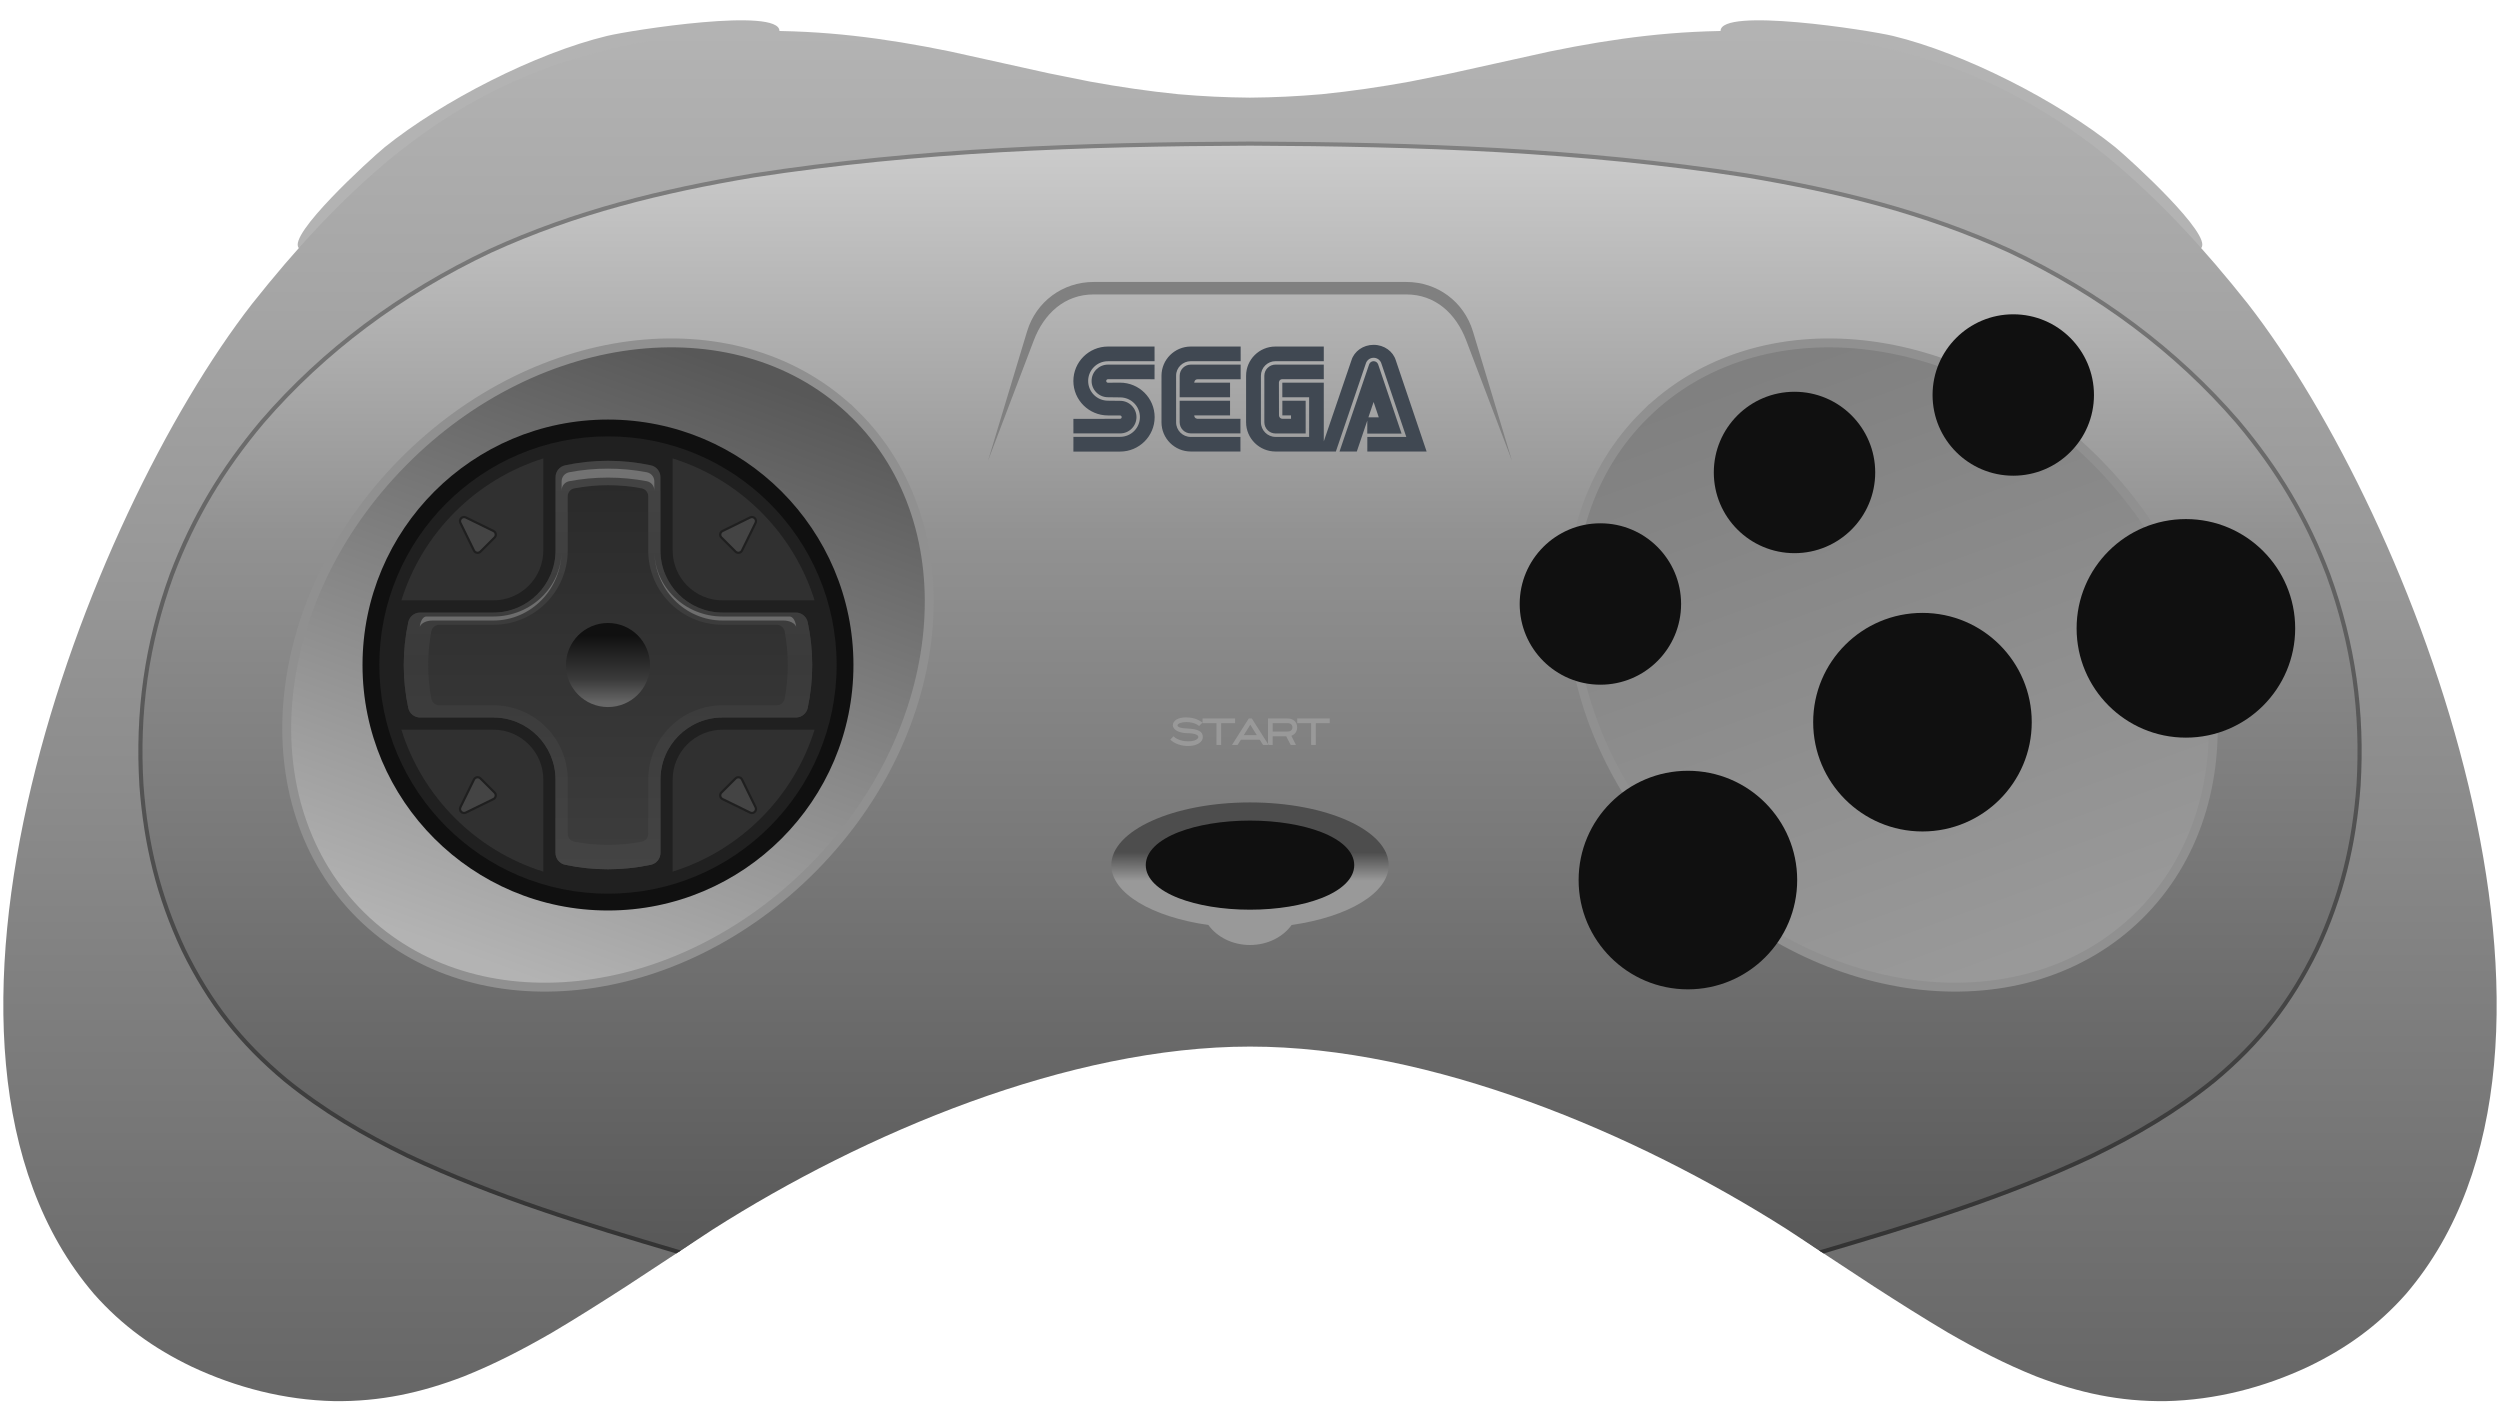 <?xml version="1.0" encoding="UTF-8"?>
<!DOCTYPE svg PUBLIC "-//W3C//DTD SVG 1.1//EN" "http://www.w3.org/Graphics/SVG/1.1/DTD/svg11.dtd">
<svg xml:space="preserve" viewBox="0 0 562 316" width="562px" height="316px" version="1.1" style="shape-rendering:geometricPrecision; fill-rule:evenodd; clip-rule:evenodd" xmlns="http://www.w3.org/2000/svg" xmlns:xlink="http://www.w3.org/1999/xlink">
 <defs>
  <style type="text/css">
    .str0 {stroke:#909090;stroke-width:2}
    .fil10 {fill:#101010}
    .fil14 {fill:#1F1F1F}
    .fil11 {fill:#202020}
    .fil13 {fill:#303030}
    .fil9 {fill:#404852}
    .fil15 {fill:#444444}
    .fil4 {fill:gray}
    .fil7 {fill:#999999}
    .fil0 {fill:#B3B3B3}
    .fil18 {fill:white;fill-opacity:0.25}
    .fil1 {fill:url(#id0)}
    .fil8 {fill:url(#id1)}
    .fil5 {fill:url(#id2)}
    .fil6 {fill:url(#id3)}
    .fil12 {fill:url(#id4)}
    .fil17 {fill:url(#id5)}
    .fil3 {fill:url(#id6)}
    .fil2 {fill:url(#id7)}
    .fil16 {fill:url(#id8)}
  </style>
  <linearGradient id="id0" gradientUnits="userSpaceOnUse" x1="281" y1="314.98" x2="281" y2="6.943">
   <stop offset="0" style="stop-opacity:1; stop-color:#666666"/>
   <stop offset="0.45" style="stop-opacity:1; stop-color:#8C8C8C"/>
   <stop offset="1" style="stop-opacity:1; stop-color:#B3B3B3"/>
  </linearGradient>
  <linearGradient id="id1" gradientUnits="userSpaceOnUse" x1="280.999" y1="198.013" x2="281" y2="191.603">
   <stop offset="0" style="stop-opacity:1; stop-color:#999999"/>
   <stop offset="1" style="stop-opacity:1; stop-color:#4D4D4D"/>
  </linearGradient>
  <linearGradient id="id2" gradientUnits="userSpaceOnUse" x1="111.854" y1="217.505" x2="161.495" y2="81.492">
   <stop offset="0" style="stop-opacity:1; stop-color:#B3B3B3"/>
   <stop offset="1" style="stop-opacity:1; stop-color:#585858"/>
  </linearGradient>
  <linearGradient id="id3" gradientUnits="userSpaceOnUse" x1="450.146" y1="217.505" x2="400.505" y2="81.492">
   <stop offset="0" style="stop-opacity:1; stop-color:#999999"/>
   <stop offset="1" style="stop-opacity:1; stop-color:gray"/>
  </linearGradient>
  <linearGradient id="id4" gradientUnits="userSpaceOnUse" x1="136.675" y1="195.41" x2="136.675" y2="103.587">
   <stop offset="0" style="stop-opacity:1; stop-color:#3D3D3D"/>
   <stop offset="0.5" style="stop-opacity:1; stop-color:#333333"/>
   <stop offset="1" style="stop-opacity:1; stop-color:#292929"/>
  </linearGradient>
  <linearGradient id="id5" gradientUnits="userSpaceOnUse" x1="136.674" y1="158.002" x2="136.674" y2="142.883">
   <stop offset="0" style="stop-opacity:1; stop-color:#666666"/>
   <stop offset="0.35" style="stop-opacity:1; stop-color:#3B3B3B"/>
   <stop offset="1" style="stop-opacity:1; stop-color:#101010"/>
  </linearGradient>
  <linearGradient id="id6" gradientUnits="userSpaceOnUse" x1="281.001" y1="281.777" x2="281.001" y2="31.816">
   <stop offset="0" style="stop-opacity:1; stop-color:#333333"/>
   <stop offset="1" style="stop-opacity:1; stop-color:gray"/>
  </linearGradient>
  <linearGradient id="id7" gradientUnits="userSpaceOnUse" x1="281" y1="281.464" x2="281" y2="32.281">
   <stop offset="0" style="stop-opacity:1; stop-color:#585858"/>
   <stop offset="0.65" style="stop-opacity:1; stop-color:#929292"/>
   <stop offset="1" style="stop-opacity:1; stop-color:#CCCCCC"/>
  </linearGradient>
  <linearGradient id="id8" gradientUnits="userSpaceOnUse" x1="136.675" y1="195.41" x2="136.675" y2="103.586">
   <stop offset="0" style="stop-opacity:1; stop-color:#444444"/>
   <stop offset="0.5" style="stop-opacity:1; stop-color:#3A3A3A"/>
   <stop offset="1" style="stop-opacity:1; stop-color:#444444"/>
  </linearGradient>
 </defs>
 <g>
  <g id="shell">
   <path class="fil0" d="M475.529 33.097c-12.973,-10.42 -33.935,-21.143 -50.009,-25.026 -5.378,-1.299 -38.81,-6.505 -38.739,-1.1 0.147,0.968 3.377,0.748 5.137,0.768 16.307,0.377 31.066,2.815 46.467,8.284 13.016,4.824 23.518,11.405 34.332,20.091 7.795,6.435 19.517,21.167 22.108,19.646 2.646,-2.906 -15.798,-19.766 -19.296,-22.663zm-389.058 0c12.973,-10.42 33.935,-21.143 50.009,-25.026 5.378,-1.299 38.81,-6.505 38.739,-1.1 -0.147,0.968 -3.377,0.748 -5.137,0.768 -16.307,0.377 -31.066,2.815 -46.467,8.284 -13.016,4.824 -23.518,11.405 -34.332,20.091 -7.795,6.435 -19.517,21.167 -22.108,19.646 -2.646,-2.906 15.798,-19.766 19.296,-22.663z"/>
   <path class="fil1" d="M409.488 281.463l11.709 7.694c5.566,3.586 11.032,7.059 16.728,10.429 6.507,3.747 12.812,7.032 19.795,9.825 9.621,3.699 18.838,5.697 29.178,5.562 11.14,-0.251 21.947,-3.029 32.019,-7.751 8.559,-4.125 15.636,-9.206 21.951,-16.34 47.654,-55.702 1.702,-174.695 -35.537,-222.576 -9.729,-12.242 -19.604,-23.143 -31.687,-33.119 -10.814,-8.686 -21.673,-15.124 -34.688,-19.948 -15.402,-5.469 -30.66,-7.907 -46.967,-8.285 -15.266,-0.171 -28.646,1.563 -43.568,4.613l-22.145 4.901 -9.343 1.878c-6.65,1.209 -13.107,2.158 -19.833,2.837 -5.435,0.471 -10.645,0.724 -16.1,0.768 -5.455,-0.044 -10.665,-0.297 -16.1,-0.768 -6.726,-0.679 -13.183,-1.628 -19.833,-2.837l-9.343 -1.878 -22.145 -4.901c-14.922,-3.05 -28.302,-4.784 -43.568,-4.613 -16.307,0.378 -31.565,2.816 -46.967,8.285 -13.015,4.824 -23.874,11.262 -34.688,19.948 -12.083,9.976 -21.958,20.877 -31.687,33.119 -37.239,47.881 -83.191,166.874 -35.537,222.576 6.315,7.134 13.392,12.215 21.951,16.34 10.072,4.722 20.879,7.5 32.019,7.751 10.34,0.135 19.557,-1.863 29.178,-5.562 6.983,-2.793 13.288,-6.078 19.795,-9.825 5.696,-3.37 11.162,-6.843 16.728,-10.429l11.744 -7.717c37.147,-24.409 51.591,-71.167 128.453,-71.167 76.862,0 91.329,46.77 128.488,71.19z"/>
   <path class="fil2" d="M44.442 116.208c3.974,-7.561 8.73,-14.494 14.519,-21.388 14.145,-16.399 31.691,-29.184 51.236,-38.425 19.172,-8.759 38.499,-13.482 59.226,-16.966 37.282,-5.768 73.905,-6.989 111.577,-7.148 37.674,0.159 74.293,1.381 111.577,7.148 20.727,3.485 40.052,8.207 59.226,16.966 19.513,9.226 37.121,22.041 51.235,38.425 5.784,6.88 10.545,13.823 14.52,21.388 2.171,4.129 4.106,8.444 5.847,13.035 5.639,15.536 7.807,30.894 6.792,47.388 -0.995,13.172 -3.829,24.91 -9.457,36.89 -5.856,11.962 -12.79,20.777 -22.939,29.27 -8.601,6.965 -17.515,12.183 -27.442,17.015 -19.897,9.364 -39.772,15.405 -60.87,21.657l-7.77 -5.106c-34.011,-21.643 -79.976,-41.084 -120.719,-41.084 -40.743,0 -86.704,19.441 -120.719,41.084l-7.771 5.107c-21.091,-6.251 -40.979,-12.293 -60.869,-21.658 -9.923,-4.827 -18.847,-10.054 -27.443,-17.015 -10.151,-8.497 -17.079,-17.303 -22.939,-29.27 -5.619,-11.961 -8.473,-23.736 -9.457,-36.89 -1.009,-16.476 1.148,-31.87 6.792,-47.388 1.744,-4.596 3.68,-8.91 5.848,-13.035z"/>
   <path class="fil3" d="M281 32.746c-18.82,0.079 -37.384,0.425 -55.909,1.471 -18.507,1.044 -36.96,2.789 -55.569,5.667 -10.352,1.74 -20.373,3.793 -30.171,6.498 -9.79,2.703 -19.385,6.063 -28.939,10.426 -9.91,4.686 -19.318,10.29 -28.008,16.807 -8.397,6.299 -16.144,13.459 -23.073,21.489 -4.458,5.309 -8.314,10.656 -11.656,16.278 -3.343,5.624 -6.187,11.543 -8.645,18.025 -2.81,7.726 -4.752,15.422 -5.866,23.236 -1.113,7.809 -1.399,15.74 -0.898,23.939 0.49,6.551 1.447,12.772 2.979,18.828 1.532,6.058 3.64,11.965 6.436,17.914 2.907,5.939 6.081,11.095 9.783,15.82 3.714,4.734 7.983,9.063 13.033,13.29 4.277,3.463 8.639,6.497 13.167,9.267 4.531,2.771 9.23,5.279 14.179,7.686 9.924,4.672 19.853,8.509 29.932,11.958 10.097,3.455 20.332,6.518 30.866,9.64l0.413 0.122 -1.019 0.669c-10.435,-3.093 -20.578,-6.133 -30.559,-9.548 -10.109,-3.459 -20.07,-7.31 -30.034,-12.001 -4.974,-2.419 -9.703,-4.942 -14.263,-7.731 -4.56,-2.789 -8.963,-5.853 -13.279,-9.348 -5.101,-4.269 -9.394,-8.618 -13.147,-13.403 -3.744,-4.777 -6.973,-10.018 -9.911,-16.02 -2.824,-6.01 -4.957,-11.98 -6.502,-18.089 -1.545,-6.109 -2.509,-12.368 -3.002,-18.971 -0.506,-8.26 -0.218,-16.28 0.904,-24.153 1.123,-7.878 3.081,-15.638 5.915,-23.428 2.479,-6.537 5.348,-12.509 8.716,-18.176 3.37,-5.669 7.242,-11.041 11.73,-16.387 6.972,-8.078 14.792,-15.311 23.243,-21.649 8.745,-6.559 18.192,-12.189 28.153,-16.898 9.602,-4.385 19.27,-7.773 29.104,-10.489 9.84,-2.716 19.869,-4.772 30.244,-6.515 18.654,-2.885 37.168,-4.637 55.693,-5.683 18.523,-1.046 37.112,-1.392 55.963,-1.471 18.851,0.079 37.436,0.425 55.959,1.471 18.524,1.046 37.039,2.798 55.693,5.683 10.375,1.743 20.404,3.799 30.243,6.515 9.834,2.716 19.503,6.104 29.105,10.489 9.961,4.709 19.407,10.339 28.152,16.898 8.451,6.338 16.272,13.571 23.243,21.649 4.489,5.346 8.361,10.718 11.73,16.387 3.369,5.667 6.238,11.639 8.717,18.176 2.833,7.79 4.792,15.55 5.914,23.428 1.122,7.873 1.41,15.893 0.905,24.153 -0.494,6.603 -1.458,12.862 -3.003,18.971 -1.545,6.109 -3.677,12.079 -6.502,18.089 -2.938,6.002 -6.167,11.243 -9.911,16.02 -3.753,4.785 -8.045,9.134 -13.146,13.403 -4.317,3.495 -8.719,6.559 -13.28,9.348 -4.56,2.789 -9.289,5.312 -14.263,7.731 -9.964,4.691 -19.925,8.542 -30.033,12.001 -9.982,3.415 -20.125,6.455 -30.56,9.549l-1.02 -0.67 0.415 -0.122c10.533,-3.122 20.768,-6.185 30.866,-9.64 10.079,-3.449 20.007,-7.286 29.931,-11.958 4.949,-2.407 9.648,-4.915 14.179,-7.686 4.529,-2.77 8.891,-5.804 13.167,-9.267 5.05,-4.227 9.32,-8.556 13.033,-13.29 3.703,-4.725 6.876,-9.881 9.784,-15.82 2.795,-5.949 4.903,-11.856 6.436,-17.914 1.532,-6.056 2.489,-12.277 2.978,-18.828 0.501,-8.199 0.215,-16.13 -0.898,-23.939 -1.113,-7.814 -3.056,-15.51 -5.865,-23.236 -2.459,-6.482 -5.302,-12.401 -8.646,-18.025 -3.342,-5.622 -7.198,-10.969 -11.656,-16.278 -6.929,-8.03 -14.675,-15.19 -23.073,-21.489 -8.69,-6.517 -18.098,-12.121 -28.007,-16.807 -9.554,-4.363 -19.15,-7.723 -28.94,-10.426 -9.797,-2.705 -19.819,-4.758 -30.17,-6.498 -18.609,-2.878 -37.063,-4.623 -55.569,-5.667 -18.525,-1.046 -37.091,-1.392 -55.911,-1.471z"/>
   <path class="fil4" d="M339.913 103.634l-8.798 -29.13c-2.016,-6.677 -7.988,-11.118 -14.972,-11.118l-70.287 0c-6.984,0 -12.955,4.442 -14.972,11.118l-8.798 29.13 10.304 -27.099c2.307,-6.066 6.967,-10.346 13.466,-10.346l70.287 0c6.499,0 11.159,4.281 13.466,10.346l10.304 27.099z"/>
   <path class="fil5 str0" d="M192.207 93.184c25.498,25.144 21.304,70.739 -9.366,101.841 -30.67,31.102 -76.202,35.931 -101.699,10.787 -25.498,-25.143 -21.304,-70.739 9.366,-101.84 30.67,-31.102 76.202,-35.931 101.699,-10.788z"/>
   <path class="fil6 str0" d="M369.793 93.184c-25.497,25.144 -21.304,70.739 9.366,101.841 30.67,31.102 76.202,35.931 101.699,10.787 25.497,-25.143 21.304,-70.739 -9.366,-101.84 -30.67,-31.102 -76.202,-35.931 -101.699,-10.788z"/>
   <path class="fil7" d="M267.083 167.699c-0.362,0 -0.73,-0.029 -1.104,-0.089 -0.373,-0.059 -0.735,-0.148 -1.088,-0.269 -0.352,-0.122 -0.682,-0.273 -0.991,-0.453 -0.31,-0.18 -0.585,-0.392 -0.825,-0.637l0.729 -0.736c0.192,0.192 0.415,0.36 0.672,0.504 0.255,0.144 0.528,0.262 0.816,0.356 0.288,0.093 0.583,0.163 0.887,0.208 0.304,0.045 0.606,0.068 0.904,0.068 0.592,0 1.058,-0.06 1.397,-0.179 0.338,-0.12 0.577,-0.257 0.715,-0.41 0.166,-0.175 0.228,-0.339 0.189,-0.49 -0.04,-0.152 -0.167,-0.284 -0.381,-0.395 -0.213,-0.111 -0.503,-0.199 -0.872,-0.262 -0.368,-0.064 -0.797,-0.096 -1.288,-0.096 -0.48,-0.016 -0.912,-0.071 -1.296,-0.164 -0.384,-0.093 -0.712,-0.216 -0.984,-0.368 -0.272,-0.152 -0.485,-0.33 -0.64,-0.532 -0.154,-0.203 -0.248,-0.422 -0.28,-0.656 0.006,-0.288 0.082,-0.545 0.228,-0.772 0.147,-0.227 0.351,-0.419 0.612,-0.576 0.262,-0.157 0.576,-0.277 0.944,-0.36 0.368,-0.083 0.779,-0.124 1.232,-0.124 0.31,0 0.623,0.021 0.94,0.064 0.318,0.042 0.632,0.11 0.944,0.204 0.312,0.093 0.618,0.214 0.917,0.364 0.298,0.149 0.584,0.333 0.855,0.552l-0.751 0.752c-0.209,-0.171 -0.431,-0.313 -0.669,-0.428 -0.237,-0.115 -0.48,-0.205 -0.728,-0.272 -0.248,-0.067 -0.498,-0.115 -0.752,-0.144 -0.253,-0.029 -0.505,-0.044 -0.756,-0.044 -0.266,0 -0.517,0.02 -0.752,0.06 -0.234,0.04 -0.441,0.093 -0.62,0.16 -0.178,0.067 -0.321,0.146 -0.427,0.24 -0.107,0.093 -0.161,0.193 -0.161,0.3 0,0.192 0.19,0.349 0.568,0.472 0.379,0.122 0.918,0.197 1.616,0.224 0.63,0.027 1.167,0.083 1.612,0.168 0.446,0.085 0.81,0.207 1.092,0.364 0.283,0.157 0.488,0.352 0.616,0.584 0.129,0.232 0.192,0.508 0.192,0.828 0,0.251 -0.07,0.495 -0.212,0.732 -0.141,0.237 -0.352,0.448 -0.632,0.632 -0.28,0.184 -0.625,0.333 -1.036,0.448 -0.41,0.115 -0.888,0.172 -1.432,0.172zm10.561 -5.136l-3.129 0 0 4.904 -1.056 0 0 -4.904 -3.127 0 0 -1.048 7.312 0 0 1.048zm3.768 -1.048l3.776 5.952 -1.248 0 -0.744 -1.168 -4.248 0 -0.744 1.168 -1.256 0 3.776 -5.952 0.688 0zm-1.808 3.736l2.928 0c-0.128,-0.199 -0.248,-0.385 -0.36,-0.561 -0.112,-0.178 -0.224,-0.356 -0.336,-0.539 -0.112,-0.181 -0.231,-0.372 -0.356,-0.569 -0.125,-0.199 -0.263,-0.418 -0.412,-0.659l-1.464 2.328zm6.496 2.216l-1.056 0 0 -5.952 4.44 0c0.32,0 0.609,0.048 0.868,0.144 0.259,0.096 0.48,0.231 0.664,0.404 0.184,0.173 0.327,0.383 0.428,0.628 0.101,0.245 0.152,0.517 0.152,0.816 0,0.475 -0.117,0.873 -0.352,1.196 -0.235,0.323 -0.552,0.553 -0.952,0.692l1.04 2.072 -1.177 0 -1.019 -1.96 -3.036 0 0 1.96zm0 -3.024l3.382 0c0.321,0 0.577,-0.084 0.77,-0.252 0.192,-0.168 0.288,-0.396 0.288,-0.684 0,-0.288 -0.096,-0.517 -0.288,-0.688 -0.193,-0.171 -0.449,-0.256 -0.77,-0.256l-3.382 0 0 1.88zm12.824 -1.88l-3.128 0 0 4.904 -1.056 0 0 -4.904 -3.128 0 0 -1.048 7.312 0 0 1.048z"/>
   <path class="fil8" d="M312.181 194.484c0,6.311 -9.175,11.654 -21.823,13.451 -1.938,2.701 -5.404,4.501 -9.359,4.501 -3.954,0 -7.421,-1.8 -9.358,-4.501 -12.648,-1.797 -21.823,-7.14 -21.823,-13.451 0,-7.787 13.961,-14.099 31.181,-14.099 17.221,0 31.181,6.313 31.182,14.099z"/>
   <g>
    <path class="fil9" d="M241.299 101.526l10.493 -0.011c4.293,0 7.772,-3.468 7.772,-7.742 0,-4.282 -3.479,-7.751 -7.772,-7.751l-2.725 0.016c-0.215,0 -0.389,-0.177 -0.389,-0.394 0,-0.216 0.174,-0.393 0.389,-0.393l10.473 0.003 0.005 -3.286 -10.481 0c-2.026,0 -3.674,1.646 -3.674,3.668 0,2.024 1.648,3.664 3.674,3.664l2.738 0.036c2.46,0 4.45,1.984 4.45,4.431 0,2.449 -1.99,4.437 -4.45,4.437l-10.499 0 -0.004 3.322zm0.004 -4.093l10.499 0c2.033,0 3.677,-1.64 3.677,-3.666 0,-2.025 -1.644,-3.662 -3.677,-3.662l-2.738 -0.03c-2.455,0 -4.447,-1.986 -4.447,-4.439 0,-2.447 1.992,-4.433 4.447,-4.433l10.481 -0.002 -0.005 -3.299 -10.473 0c-4.289,0 -7.772,3.465 -7.772,7.743 0,4.277 3.483,7.744 7.772,7.744l2.71 0.004c0.206,0 0.38,0.168 0.38,0.38 0,0.209 -0.174,0.376 -0.38,0.376l-10.478 0.009 0.004 3.275 0 0zm0 0l0 0 0 0zm26.396 0.792c-1.821,0 -3.312,-1.451 -3.312,-3.303l0 -10.482c0,-1.782 1.491,-3.247 3.312,-3.247l11.2 0.001 0 -3.292 -11.2 0c-3.645,0 -6.597,2.942 -6.597,6.574l0 10.446c0,3.633 2.952,6.579 6.597,6.579l11.153 0.004 -0.002 -3.284 -11.151 0.004 0 0zm0 0l0 0 0 0zm-2.509 -13.749c0,-1.389 1.117,-2.514 2.509,-2.514l11.2 0 0 3.296 -9.65 0c-0.773,0 -0.783,0.767 -0.783,0.767l8.05 0 0 3.281 -11.33 0 0.004 -4.83 0 0zm0 0l0 0 0 0zm2.509 12.951c-1.387,0 -2.513,-1.12 -2.513,-2.505l0 -4.834 11.33 0 0 3.288 -8.051 0c0.011,0.773 0.784,0.777 0.784,0.777l9.603 0 -0.003 3.269 -11.15 0.005zm48.434 0.79l-8.759 0 0 3.286 13.33 0 -6.932 -20.512c-0.608,-2.001 -2.611,-3.473 -4.982,-3.473 -2.374,0 -4.371,1.465 -4.982,3.464l-6.222 18.246 0 -13.203 -9.322 0 0 3.281 6.028 0 0 8.911 -7.545 0c-1.814,0 -3.296,-1.478 -3.296,-3.295l0 -10.446c0,-1.818 1.472,-3.284 3.288,-3.284l10.847 0 0 -3.29 -10.872 0c-3.644,0 -6.596,2.942 -6.596,6.574l0 10.446c0,3.633 2.978,6.579 6.621,6.579l13.562 0.002 6.792 -19.947c0.277,-0.66 0.927,-1.126 1.691,-1.126 0.761,0 1.415,0.466 1.693,1.122l5.656 16.665 0 0zm-31.909 -3.295c0,1.392 1.126,2.524 2.515,2.524l6.775 0 0 -7.362 -5.242 0 0 3.292 1.946 0 0.006 0.773 -1.937 0c-0.423,0 -0.769,-0.35 -0.769,-0.773l-0.017 -7.354c0,0 -0.002,-0.764 0.777,-0.783l9.312 0 -0.004 -3.28 -10.848 0.003c-1.389,0 -2.515,1.125 -2.515,2.514l0 10.446 0.001 0zm0 0l0 0 0 0zm23.144 -0.378l-2.36 6.959 -3.887 0 6.659 -19.59c0.146,-0.419 0.543,-0.72 1.013,-0.72 0.47,0 0.871,0.302 1.013,0.72l5.266 15.556 -7.711 0 0.007 -2.925zm0.249 -0.735l2.329 0 -1.16 -3.447 -1.169 3.447zm8.516 4.408l0 0 0 0z"/>
   </g>
  </g>
  <g id="holes">
   <circle class="fil10" cx="136.674" cy="149.498" r="55.181"/>
   <path class="fil10" d="M281 184.468c6.204,0 11.86,0.985 15.988,2.576 4.599,1.774 7.445,4.394 7.445,7.44 0,3.045 -2.846,5.665 -7.445,7.439 -4.128,1.591 -9.784,2.576 -15.988,2.576 -6.205,0 -11.861,-0.985 -15.989,-2.576 -4.599,-1.774 -7.444,-4.394 -7.444,-7.439 0,-3.046 2.845,-5.666 7.444,-7.44 4.128,-1.591 9.784,-2.576 15.989,-2.576z"/>
   <circle class="fil10" cx="359.768" cy="135.779" r="18.142"/>
   <circle class="fil10" cx="403.405" cy="106.21" r="18.142"/>
   <circle class="fil10" cx="452.582" cy="88.797" r="18.142"/>
   <circle class="fil10" cx="379.44" cy="197.838" r="24.567"/>
   <circle class="fil10" cx="432.169" cy="162.346" r="24.567"/>
   <circle class="fil10" cx="491.389" cy="141.255" r="24.567"/>
  </g>
  <g id="dpad">
   <circle class="fil11" cx="136.675" cy="149.498" r="51.401"/>
   <path class="fil12" d="M148.466 107.283l0 16.446c0,7.72 6.258,13.978 13.978,13.978l16.446 0c1.309,0 2.411,0.891 2.684,2.171 0.662,3.102 1.012,6.32 1.012,9.62 0,3.3 -0.35,6.518 -1.012,9.62 -0.273,1.281 -1.375,2.172 -2.684,2.172l-16.446 0c-7.72,0 -13.978,6.258 -13.978,13.978l0 16.446c0,1.309 -0.891,2.411 -2.171,2.684 -3.102,0.662 -6.321,1.012 -9.62,1.012 -3.3,0 -6.519,-0.35 -9.62,-1.012 -1.281,-0.273 -2.172,-1.375 -2.172,-2.684l0 -16.446c0,-7.72 -6.258,-13.978 -13.978,-13.978l-16.446 0c-1.309,0 -2.411,-0.891 -2.684,-2.172 -0.662,-3.102 -1.012,-6.32 -1.012,-9.62 0,-3.299 0.35,-6.518 1.012,-9.62 0.273,-1.28 1.375,-2.171 2.684,-2.171l16.446 0c7.72,0 13.978,-6.258 13.978,-13.978l0 -16.446c0,-1.309 0.891,-2.411 2.172,-2.685 3.101,-0.662 6.32,-1.011 9.62,-1.011 3.299,0 6.518,0.349 9.62,1.011 1.28,0.274 2.171,1.375 2.171,2.685z"/>
   <path class="fil13" d="M183.118 164.035c-4.746,15.179 -16.727,27.16 -31.907,31.907l0 -20.672c0,-6.205 5.03,-11.235 11.235,-11.235l20.672 0zm-60.98 31.907c-15.179,-4.747 -27.161,-16.727 -31.907,-31.907l20.672 0c6.205,0 11.235,5.03 11.235,11.235l0 20.672zm0 -92.887l0 20.672c0,6.204 -5.03,11.235 -11.235,11.235l-20.672 0c4.746,-15.179 16.727,-27.161 31.907,-31.907zm60.98 31.907l-20.672 0c-6.205,0 -11.235,-5.031 -11.235,-11.235l0 -20.672c15.18,4.746 27.161,16.727 31.907,31.907z"/>
   <path class="fil14" d="M103.271 181.34l3.046 -6.213c0.171,-0.347 0.476,-0.575 0.858,-0.638 0.38,-0.063 0.745,0.054 1.017,0.326l3.166 3.166c0.272,0.272 0.389,0.636 0.326,1.017 -0.064,0.382 -0.291,0.686 -0.638,0.858l-6.212 3.046c-0.455,0.223 -0.983,0.136 -1.341,-0.222 -0.358,-0.358 -0.445,-0.887 -0.222,-1.34zm63.761 -6.213l3.046 6.213c0.223,0.453 0.136,0.982 -0.222,1.34 -0.358,0.358 -0.886,0.445 -1.34,0.222l-6.212 -3.046c-0.348,-0.171 -0.576,-0.476 -0.639,-0.858 -0.063,-0.38 0.054,-0.745 0.326,-1.017l3.166 -3.166c0.272,-0.272 0.637,-0.389 1.017,-0.326 0.382,0.063 0.688,0.291 0.858,0.638zm-4.728 -55.986l6.212 -3.046c0.453,-0.223 0.983,-0.136 1.34,0.221 0.358,0.358 0.445,0.887 0.222,1.341l-3.046 6.212c-0.171,0.348 -0.476,0.575 -0.858,0.638 -0.38,0.064 -0.745,-0.054 -1.017,-0.326l-3.166 -3.165c-0.272,-0.273 -0.389,-0.637 -0.326,-1.017 0.063,-0.383 0.291,-0.687 0.639,-0.858zm-57.47 -3.046l6.212 3.046c0.347,0.171 0.574,0.475 0.638,0.858 0.063,0.38 -0.054,0.744 -0.326,1.017l-3.166 3.165c-0.272,0.273 -0.637,0.39 -1.017,0.326 -0.383,-0.063 -0.687,-0.29 -0.858,-0.638l-3.046 -6.212c-0.223,-0.454 -0.136,-0.983 0.222,-1.341 0.357,-0.357 0.887,-0.444 1.341,-0.221z"/>
   <path class="fil15" d="M106.772 175.35l-3.047 6.212c-0.127,0.26 -0.078,0.554 0.127,0.759 0.205,0.205 0.499,0.255 0.759,0.127l6.212 -3.047c0.199,-0.098 0.324,-0.266 0.361,-0.485 0.036,-0.221 -0.027,-0.418 -0.186,-0.576l-3.165 -3.166c-0.159,-0.158 -0.355,-0.221 -0.576,-0.185 -0.219,0.036 -0.387,0.162 -0.485,0.361zm62.852 6.212l-3.047 -6.212c-0.097,-0.199 -0.266,-0.325 -0.484,-0.361 -0.222,-0.036 -0.419,0.027 -0.577,0.185l-3.166 3.166c-0.158,0.159 -0.221,0.355 -0.184,0.576 0.035,0.219 0.161,0.387 0.36,0.485l6.212 3.047c0.261,0.127 0.554,0.078 0.759,-0.127 0.205,-0.205 0.254,-0.499 0.127,-0.759zm-0.886 -65.013l-6.212 3.047c-0.199,0.097 -0.325,0.266 -0.36,0.484 -0.037,0.222 0.026,0.418 0.184,0.577l3.166 3.165c0.158,0.159 0.355,0.222 0.577,0.185 0.218,-0.036 0.387,-0.161 0.484,-0.36l3.047 -6.212c0.127,-0.261 0.078,-0.555 -0.127,-0.759 -0.205,-0.205 -0.499,-0.255 -0.759,-0.127zm-57.915 3.047l-6.212 -3.047c-0.26,-0.128 -0.555,-0.078 -0.759,0.127 -0.205,0.204 -0.255,0.498 -0.127,0.759l3.047 6.212c0.098,0.198 0.266,0.324 0.485,0.36 0.221,0.037 0.417,-0.026 0.576,-0.185l3.165 -3.165c0.159,-0.159 0.222,-0.355 0.186,-0.577 -0.037,-0.218 -0.162,-0.387 -0.361,-0.484z"/>
   <path class="fil16" d="M148.466 107.283l0 16.446c0,7.72 6.258,13.978 13.978,13.978l16.446 0c1.309,0 2.411,0.891 2.684,2.171 0.662,3.102 1.012,6.32 1.012,9.62 0,3.3 -0.35,6.518 -1.012,9.62 -0.273,1.281 -1.375,2.172 -2.684,2.172l-16.446 0c-7.72,0 -13.978,6.258 -13.978,13.978l0 16.446c0,1.309 -0.891,2.411 -2.171,2.684 -3.102,0.662 -6.321,1.012 -9.62,1.012 -3.3,0 -6.519,-0.35 -9.62,-1.012 -1.281,-0.273 -2.172,-1.375 -2.172,-2.684l0 -16.446c0,-7.72 -6.258,-13.978 -13.978,-13.978l-16.446 0c-1.309,0 -2.411,-0.891 -2.684,-2.172 -0.662,-3.102 -1.012,-6.32 -1.012,-9.62 0,-3.299 0.35,-6.518 1.012,-9.62 0.273,-1.28 1.375,-2.171 2.684,-2.171l16.446 0c7.72,0 13.978,-6.258 13.978,-13.978l0 -16.446c0,-1.309 0.891,-2.411 2.172,-2.685 3.101,-0.662 6.32,-1.012 9.62,-1.012 3.299,0 6.518,0.35 9.62,1.012 1.28,0.274 2.171,1.375 2.171,2.685zm-2.744 16.446l0 -12.149c0,-0.887 -0.618,-1.633 -1.49,-1.798 -2.448,-0.463 -4.975,-0.706 -7.557,-0.706 -2.584,0 -5.11,0.243 -7.559,0.706 -0.872,0.166 -1.489,0.911 -1.489,1.798l0 12.149c0,4.617 -1.871,8.798 -4.897,11.824 -3.027,3.026 -7.208,4.898 -11.825,4.898l-12.149 0c-0.887,0 -1.633,0.618 -1.797,1.49 -0.463,2.448 -0.707,4.974 -0.707,7.557 0,2.583 0.243,5.11 0.707,7.558 0.165,0.873 0.91,1.49 1.797,1.49l12.149 -0.001c4.617,0 8.798,1.872 11.825,4.898 3.026,3.026 4.897,7.208 4.897,11.825l0 12.149c0,0.887 0.618,1.632 1.49,1.797 2.448,0.463 4.974,0.707 7.558,0.707 2.582,0 5.109,-0.243 7.558,-0.707 0.872,-0.165 1.489,-0.91 1.489,-1.797l0 -12.149c0,-4.617 1.871,-8.799 4.897,-11.825 3.026,-3.026 7.208,-4.898 11.825,-4.898l12.149 0c0.887,0 1.632,-0.617 1.798,-1.489 0.463,-2.448 0.706,-4.975 0.706,-7.558 0,-2.583 -0.243,-5.11 -0.706,-7.558 -0.166,-0.872 -0.911,-1.489 -1.798,-1.489l-12.149 0c-4.617,0 -8.799,-1.872 -11.825,-4.898 -3.026,-3.026 -4.897,-7.207 -4.897,-11.824z"/>
   <circle class="fil17" cx="136.675" cy="149.498" r="9.449"/>
   <path class="fil18" d="M147.094 110.244l0 -2.013c0,-1.022 -0.711,-1.881 -1.716,-2.07 -2.819,-0.533 -5.729,-0.814 -8.704,-0.814 -2.975,0 -5.885,0.28 -8.705,0.814 -1.004,0.19 -1.716,1.048 -1.715,2.07l0 2.013c0,-1.022 0.711,-1.88 1.716,-2.07 2.819,-0.534 5.729,-0.813 8.705,-0.813 2.975,0 5.884,0.28 8.704,0.813 1.004,0.19 1.715,1.048 1.715,2.07zm-49.836 29.25c-1.411,0 -2.597,0.582 -2.891,1.417 0.15,-1.368 0.756,-2.321 1.475,-2.321l15.063 0c8.477,0 15.349,-6.654 15.349,-14.861 0,8.707 -6.872,15.765 -15.349,15.765l-13.647 0zm78.833 0c1.411,0 2.597,0.582 2.892,1.417 -0.15,-1.368 -0.757,-2.321 -1.476,-2.321l-15.063 0c-8.477,0 -15.349,-6.654 -15.349,-14.861 0,8.707 6.872,15.765 15.349,15.765l13.647 0z"/>
  </g>
 </g>
</svg>
